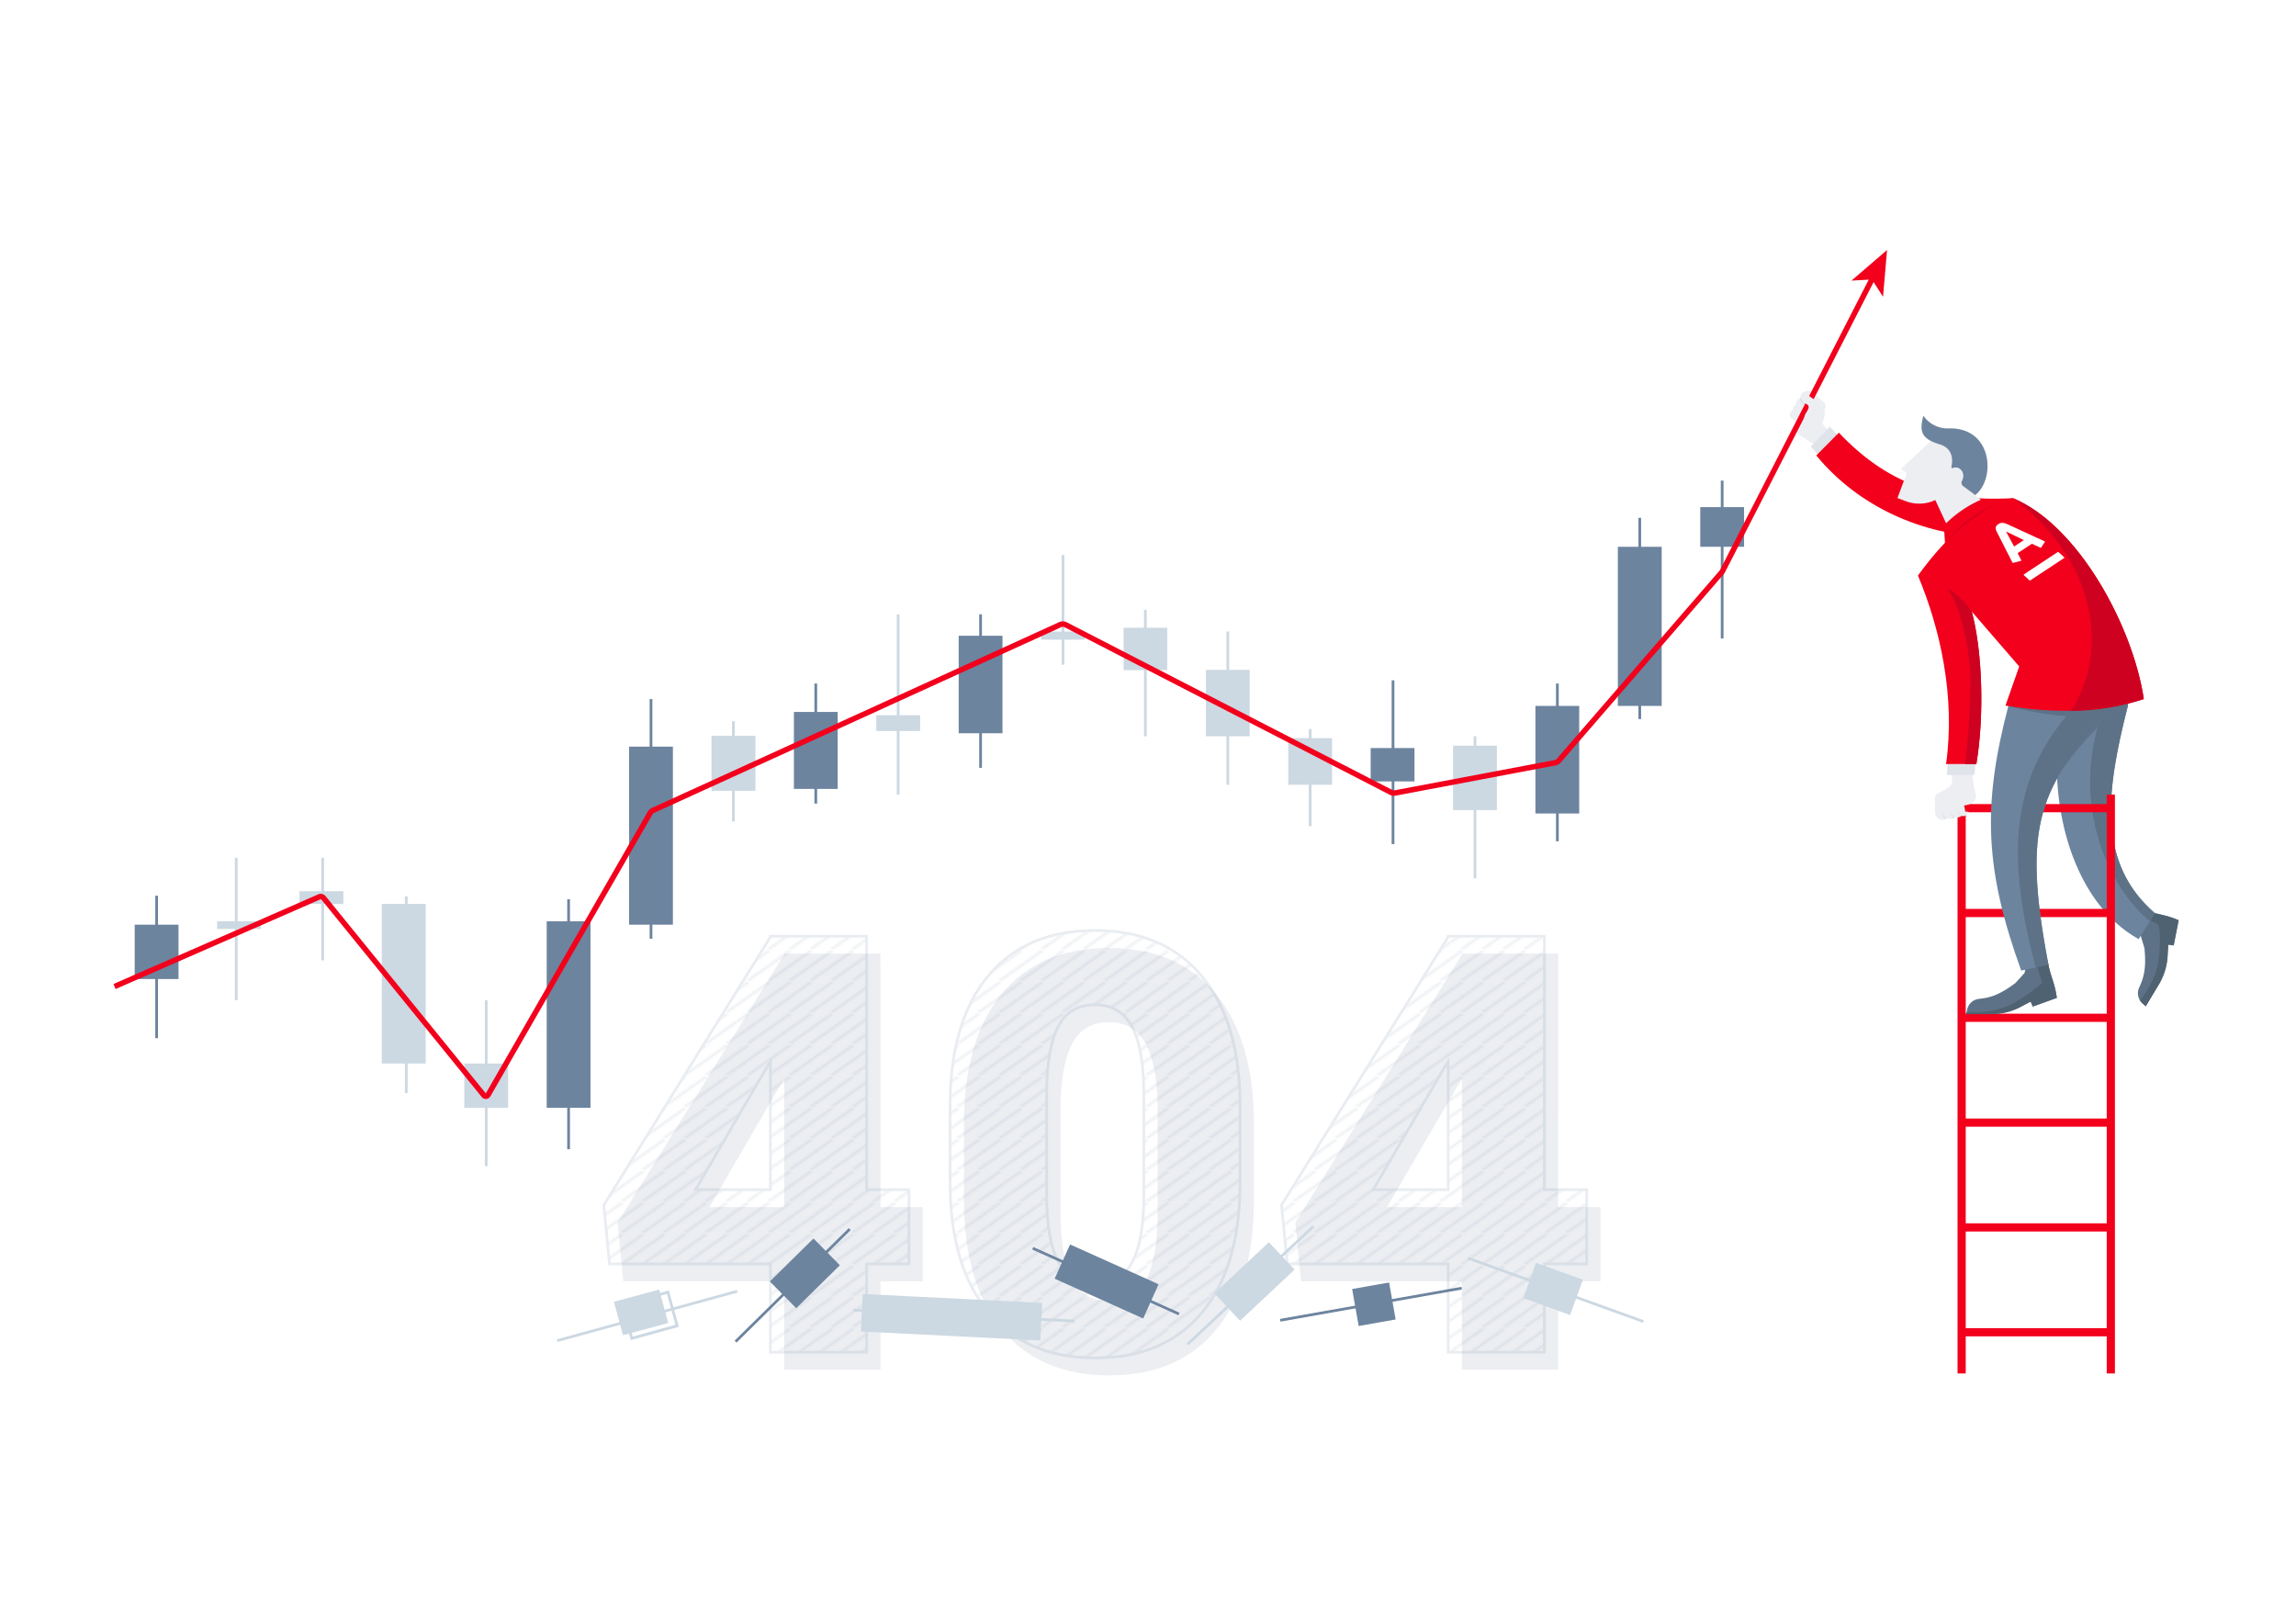 <svg xmlns="http://www.w3.org/2000/svg" xmlns:xlink="http://www.w3.org/1999/xlink" viewBox="0 0 841.89 595.28"><defs><style>.element-404-1,.element-404-17,.element-404-2,.element-404-9{fill:none;}.element-404-16,.element-404-2,.element-404-5{stroke:#6d849f;}.element-404-15,.element-404-16,.element-404-2,.element-404-5,.element-404-9{stroke-miterlimit:10;}.element-404-3{fill:#eceef2;}.element-404-4{opacity:0.15;}.element-404-5{fill:url(#New_Pattern_2);}.element-404-6{fill:#5d7287;}.element-404-7{fill:#4f6272;}.element-404-16,.element-404-8{fill:#6d849f;}.element-404-17,.element-404-9{stroke:#f2001c;}.element-404-9{stroke-width:3px;}.element-404-10{fill:#dfe3ea;}.element-404-11{fill:#f2001c;}.element-404-12{fill:#ce0220;}.element-404-13{clip-path:url(#clip-path);}.element-404-14,.element-404-15{fill:#ccd8e2;}.element-404-15{stroke:#ccd8e2;}.element-404-17{stroke-linejoin:round;stroke-width:2px;}.element-404-18{isolation:isolate;}.element-404-19{clip-path:url(#clip-path-2);}.element-404-20{fill:#fff;}</style><pattern id="New_Pattern_2" data-name="New Pattern 2" width="9.92" height="14.17" patternTransform="translate(-14.54 25.22) scale(0.77)" patternUnits="userSpaceOnUse" viewBox="0 0 9.92 14.17"><rect class="element-404-1" width="9.92" height="14.17"/><line class="element-404-2" x1="4.96" y1="28.34" x2="24.81" y2="14.17"/><line class="element-404-2" x1="-4.96" y1="28.34" x2="14.88" y2="14.17"/><line class="element-404-2" x1="-14.88" y1="28.34" x2="4.96" y2="14.17"/><line class="element-404-2" x1="4.96" y1="14.17" x2="24.81"/><line class="element-404-2" x1="-4.96" y1="14.17" x2="14.88"/><line class="element-404-2" x1="-14.88" y1="14.17" x2="4.96"/><line class="element-404-2" x1="4.96" x2="24.81" y2="-14.17"/><line class="element-404-2" x1="-4.96" x2="14.88" y2="-14.17"/><line class="element-404-2" x1="-14.88" x2="4.96" y2="-14.17"/></pattern><clipPath id="clip-path"><path class="element-404-1" d="M711.13,300.3l-.51-.35a2.35,2.35,0,0,1-1.06-1.92l-.1-5.38a1.87,1.87,0,0,1,1-1.71L714,289a3.41,3.41,0,0,0,1.77-3.59l-.58-3.49,8-1.38s0,2.92.16,4.59a44.23,44.23,0,0,0,1.07,5.91c.5,1.79-.43,3.73-4.24,4.27l.47,2.26s.61,0,1.13,0c.15.9-1.53,2.08-2.49,1.48l-.26.19a2.2,2.2,0,0,1-1.19.42l-.93,0-.46.29a2.23,2.23,0,0,1-1.47.3l-1.24-.18-.34.2A2.18,2.18,0,0,1,711.13,300.3Z"/></clipPath><clipPath id="clip-path-2"><polygon class="element-404-1" points="744.33 212.91 726.28 196.44 739.04 188 757.09 204.48 744.33 212.91"/></clipPath></defs><path class="element-404-3" d="M322.87,442.54h15.5v27.24h-15.5v32.37H287.56V469.78h-59l-2.1-21.58,61.07-98.27v-.31h35.31Zm-62.75,0h27.44V395.61l-2.2,3.56Z"/><path class="element-404-3" d="M459.79,439.82q0,30.9-13.88,47.66t-39.13,16.76q-25.45,0-39.39-16.86t-13.93-47.56V412q0-30.9,13.88-47.66t39.23-16.77q25.35,0,39.29,16.87t13.93,47.67Zm-35.31-32.37q0-16.45-4.29-24.57t-13.62-8.12q-9.1,0-13.25,7.54t-4.45,22.84v39q0,17.08,4.29,25T406.78,477q9,0,13.3-7.7t4.4-24.15Z"/><path class="element-404-3" d="M571.36,442.54h15.5v27.24h-15.5v32.37H536.05V469.78h-59L475,448.2l61.07-98.27v-.31h35.31Zm-62.75,0h27.44V395.61l-2.2,3.56Z"/><g class="element-404-4"><path class="element-404-5" d="M317.79,436.15H333.3v27.23H317.79v32.37h-35.3V463.38h-59l-2.09-21.58,61.07-98.26v-.31h35.3Zm-62.75,0h27.45V389.21l-2.2,3.57Z"/><path class="element-404-5" d="M454.71,433.42q0,30.91-13.88,47.67t-39.12,16.76q-25.45,0-39.39-16.87t-13.94-47.56V405.56q0-30.9,13.88-47.67t39.24-16.76q25.35,0,39.28,16.87t13.93,47.66Zm-35.3-32.37q0-16.44-4.29-24.56t-13.62-8.12q-9.12,0-13.25,7.54t-4.46,22.84v39q0,17.07,4.3,25t13.62,7.91q9,0,13.3-7.7t4.4-24.14Z"/><path class="element-404-5" d="M566.28,436.15h15.51v27.23H566.28v32.37H531V463.38H472l-2.1-21.58L531,343.54v-.31h35.3Zm-62.75,0H531V389.21l-2.2,3.57Z"/></g><path class="element-404-3" d="M662,143.45l.6-.14a2.39,2.39,0,0,1,2.13.53l4,3.58a1.89,1.89,0,0,1,.57,1.91l-1,3.91a3.43,3.43,0,0,0,1.43,3.74l3,2-4.44,6.81s-2.11-2-3.47-3a44.35,44.35,0,0,0-5.06-3.23c-1.66-.86-2.45-2.85-.25-6l-.75,1.24a18.1,18.1,0,0,1-2-1.6c-.76-.5-.48-2.54.61-2.83l0-.31a2.17,2.17,0,0,1,.5-1.16l.61-.71.1-.54a2.19,2.19,0,0,1,.77-1.28l1-.78.08-.39A2.18,2.18,0,0,1,662,143.45Z"/><path class="element-404-6" d="M786.78,368.91l-1.12-1a5,5,0,0,1-1.25-5.92h0c1.59-3.42,2.68-6.89,1.9-14.42l-1.44-4.77-3.46-3.29,3.81-6.34c6,2.34,8,1.79,13.6,4.17L797,346.59l-2-.28-.21,3.69a22.9,22.9,0,0,1-3.28,11Z"/><path class="element-404-7" d="M788.9,334.45l-.8,2.74,3.42,1.91s1.08,4,0,12.83c-.79,6.4-4.73,12.17-6.83,14.85a5.07,5.07,0,0,0,1,1.16l1.12,1,4.77-7.93a22.9,22.9,0,0,0,3.28-11l.21-3.69,2,.28,1.81-9.22C794.51,335.55,792.35,335.44,788.9,334.45Z"/><path class="element-404-8" d="M781.25,252.25l-1.14,7.05c-7.69,30.41-11.49,56.84,10,75.48l-5.91,9.54C760,330.77,751.26,295.71,755,267.4l13.13-20.6Z"/><path class="element-404-6" d="M780.11,259.3l1.14-7.05L775.92,250a64.08,64.08,0,0,0-4.49,9.64c-12.71,33.41.84,64.8,16.83,78.09l1.85-3C768.62,316.14,772.42,289.71,780.11,259.3Z"/><line class="element-404-9" x1="719.29" y1="503.53" x2="719.29" y2="291.31"/><line class="element-404-9" x1="773.99" y1="503.53" x2="773.99" y2="291.31"/><line class="element-404-9" x1="719.29" y1="373.14" x2="773.99" y2="373.14"/><line class="element-404-9" x1="719.29" y1="411.57" x2="773.99" y2="411.57"/><line class="element-404-9" x1="719.29" y1="449.99" x2="773.99" y2="449.99"/><line class="element-404-9" x1="719.29" y1="488.42" x2="773.99" y2="488.42"/><line class="element-404-9" x1="719.29" y1="296.29" x2="773.99" y2="296.29"/><line class="element-404-9" x1="719.29" y1="334.72" x2="773.99" y2="334.72"/><polygon class="element-404-10" points="666.6 166.74 673.63 159.41 671.01 156.4 663.98 163.74 666.6 166.74"/><path class="element-404-11" d="M674.26,158.63c17.06,18,36.07,25.56,63.8,24,1.65,1.25,5.7,14.72-9.28,14.2-23.59-.59-47.19-10.91-62.79-29.85Z"/><path class="element-404-3" d="M714.63,194.08l-5-10.76h0a13.76,13.76,0,0,1-10.7.46l-3.18-1.18,3.39-9.09-2.11-1.61,11.38-10.57s6.59-.16,11.27,3.8,2.82,15,2.82,15l7.33,5.9Z"/><path class="element-404-11" d="M712.77,192.68l.42,6.46,17.56-13.66-3.84-2.5A42.89,42.89,0,0,0,712.77,192.68Z"/><path class="element-404-8" d="M705.26,152.4a10.77,10.77,0,0,0,9.34,4.65c16.15-.37,17.21,18.6,9.67,24.45l-4.44-3.3a1.48,1.48,0,0,1-.43-1.88c1.62-3-1-5.72-3.29-4.74a.41.41,0,0,1-.57-.47c.47-2.09.83-6.68-4.35-8.23C704.38,160.84,703.76,158.05,705.26,152.4Z"/><path class="element-404-3" d="M711.13,300.3l-.51-.35a2.35,2.35,0,0,1-1.06-1.92l-.1-5.38a1.87,1.87,0,0,1,1-1.71L714,289a3.41,3.41,0,0,0,1.77-3.59l-.58-3.49,8-1.38s0,2.92.16,4.59a44.23,44.23,0,0,0,1.07,5.91c.5,1.79-.43,3.73-4.24,4.27l.47,2.26s.61,0,1.13,0c.15.9-1.53,2.08-2.49,1.48l-.26.19a2.2,2.2,0,0,1-1.19.42l-.93,0-.46.29a2.23,2.23,0,0,1-1.47.3l-1.24-.18-.34.2A2.18,2.18,0,0,1,711.13,300.3Z"/><path class="element-404-6" d="M721,371.79l.26-1.46a5,5,0,0,1,4.42-4.13h0c3.75-.4,7.29-1.25,13.33-5.81l3.35-3.69,1-4.66h7.4c1.09,6.34,2.57,7.73,3.44,13.8L745.4,369l-.78-1.83-3.26,1.72a22.94,22.94,0,0,1-11.1,2.86Z"/><path class="element-404-6" d="M776.18,260.34l2-2.95-7.92-.48-15,26.63C760.91,275.32,768.51,266.32,776.18,260.34Z"/><path class="element-404-8" d="M736.4,258.88l2-4,6.52-1.42,33.33-1.21-3.12,6.57h0c-27.64,29.69-33.75,43.27-24,94.88l-10,2.13C727.85,319.08,726.76,295.56,736.4,258.88Z"/><path class="element-404-12" d="M713.19,199.14s6.84-9.53,17.71-13.65l1,.5s-8.19,12.51-8.49,12.55S713.19,199.14,713.19,199.14Z"/><path class="element-404-7" d="M750.89,352.56l-4.09,1.23,2,6.48s-1.79,2.21-9.71,7.07c-6.7,4.11-15.46,3.88-18,3.72l-.13.73h9.26a22.94,22.94,0,0,0,11.1-2.86l3.26-1.72.78,1.83,8.83-3.2C753.39,359.94,752,358.45,750.89,352.56Z"/><path class="element-404-6" d="M750.56,253.26c-.94,1.31,14.67,2,13,3.05-28.53,27.79-27.18,60.43-17.1,98.38l4.63-1c-9.77-51.61-3.66-65.19,24-94.88h0l2.7-5.69.17-.87Z"/><path class="element-404-6" d="M736.4,258.88s15.61,4.48,28.32,3.73c11.21-.66,15.39-3.31,15.39-3.31l.38-2.63H737Z"/><path class="element-404-11" d="M703.27,211c10.52-14.49,21.74-24.47,34.79-28.4h0c24.14,10,44.11,47.24,48,73.66-16.19,5.19-33.2,5.34-50.71,2.42l5.05-14.35L723,224.21c4,14.75,4.61,38.58,1.69,55.92H713.58C717,255.47,711.56,230.87,703.27,211Z"/><polygon class="element-404-10" points="724.34 280.13 714.18 280.13 713.83 284.1 723.99 284.1 724.34 280.13"/><path class="element-404-12" d="M723,224.21a27.56,27.56,0,0,0-9.17-8.66c4.55,5.51,8.64,21.22,8.69,35a262.46,262.46,0,0,1-2,29.57h4.15C727.61,262.79,727,239,723,224.21Z"/><path class="element-404-12" d="M759.31,260.62a87.08,87.08,0,0,0,26.79-4.32c-3.93-26.42-23.9-63.65-48-73.66h0C769.76,206.14,773,240,759.31,260.62Z"/><g class="element-404-13"><path class="element-404-10" d="M717.49,296.54c.26,2.13,1.28,3.37,3.14,3.64,0,0,1-1.12.77-.86C720.56,300.38,718.17,298.65,717.49,296.54Z"/><path class="element-404-10" d="M714.85,297c.27,2.13,1.29,3.38,3.15,3.64,0,0,1-1.11.77-.86C717.92,300.87,715.53,299.13,714.85,297Z"/><path class="element-404-10" d="M711.86,297.39c.26,2.13,1.29,3.38,3.15,3.64,0,0,1-1.11.76-.86C714.93,301.24,712.54,299.5,711.86,297.39Z"/></g><rect class="element-404-14" x="80.11" y="338.27" width="15.06" height="1.8"/><path class="element-404-14" d="M94.67,338.77v.8H80.61v-.8H94.67m1-1H79.61v2.8H95.67v-2.8Z"/><line class="element-404-15" x1="86.62" y1="314.47" x2="86.62" y2="366.68"/><rect class="element-404-14" x="110.32" y="327.22" width="15.06" height="3.68"/><path class="element-404-14" d="M124.88,327.72v2.68H110.82v-2.68h14.06m1-1H109.82v4.68h16.06v-4.68Z"/><line class="element-404-15" x1="118.31" y1="314.47" x2="118.31" y2="352.1"/><rect class="element-404-14" x="140.53" y="331.9" width="15.06" height="57.5"/><path class="element-404-14" d="M155.1,332.4v56.5H141V332.4H155.1m1-1H140v58.5H156.1V331.4Z"/><line class="element-404-15" x1="148.97" y1="328.62" x2="148.97" y2="400.77"/><rect class="element-404-14" x="170.75" y="390.4" width="15.06" height="15.23"/><path class="element-404-14" d="M185.31,390.9v14.22H171.25V390.9h14.06m1-1H170.25v16.22h16.06V389.9Z"/><line class="element-404-15" x1="178.28" y1="366.68" x2="178.28" y2="427.53"/><rect class="element-404-14" x="261.39" y="270.26" width="15.06" height="19.15"/><path class="element-404-14" d="M276,270.76v18.15H261.89V270.76H276m1-1H260.89v20.15H277V269.76Z"/><line class="element-404-15" x1="268.92" y1="264.41" x2="268.92" y2="301.17"/><rect class="element-404-14" x="321.81" y="262.75" width="15.06" height="4.78"/><path class="element-404-14" d="M336.38,263.25V267H322.31v-3.78h14.07m1-1H321.31V268h16.07v-5.78Z"/><line class="element-404-15" x1="329.34" y1="225.22" x2="329.34" y2="291.34"/><rect class="element-404-14" x="382.24" y="232.02" width="15.06" height="1.98"/><path class="element-404-14" d="M396.8,232.52v1H382.74v-1H396.8m1-1H381.74v3H397.8v-3Z"/><line class="element-404-15" x1="389.77" y1="243.69" x2="389.77" y2="203.47"/><rect class="element-404-14" x="412.45" y="230.64" width="15.06" height="14.54"/><path class="element-404-14" d="M427,231.14v13.54H413V231.14H427m1-1H412v15.54H428V230.14Z"/><line class="element-404-15" x1="419.98" y1="223.58" x2="419.98" y2="269.93"/><rect class="element-404-14" x="442.67" y="246.09" width="15.06" height="23.34"/><path class="element-404-14" d="M457.23,246.59v22.34H443.17V246.59h14.06m1-1H442.17v24.34h16.06V245.59Z"/><line class="element-404-15" x1="450.2" y1="231.52" x2="450.2" y2="287.71"/><rect class="element-404-14" x="472.88" y="271.12" width="15.06" height="16.09"/><path class="element-404-14" d="M487.44,271.62v15.09H473.38V271.62h14.06m1-1H472.38v17.09h16.06V270.62Z"/><line class="element-404-15" x1="480.41" y1="267.26" x2="480.41" y2="302.9"/><rect class="element-404-14" x="533.31" y="273.9" width="15.06" height="22.64"/><path class="element-404-14" d="M547.87,274.4V296H533.81V274.4h14.06m1-1H532.81V297h16.06V273.4Z"/><line class="element-404-15" x1="540.84" y1="321.99" x2="540.84" y2="269.93"/><rect class="element-404-8" x="49.89" y="339.48" width="15.06" height="18.94"/><path class="element-404-8" d="M64.46,340v17.93H50.39V340H64.46m1-1H49.39v19.93H65.46V339Z"/><line class="element-404-16" x1="57.43" y1="328.4" x2="57.43" y2="380.62"/><rect class="element-404-8" x="200.96" y="338.27" width="15.06" height="67.36"/><path class="element-404-8" d="M215.52,338.77v66.35H201.46V338.77h14.06m1-1H200.46v68.35h16.06V337.77Z"/><line class="element-404-16" x1="208.49" y1="329.66" x2="208.49" y2="421.31"/><rect class="element-404-8" x="231.17" y="274.23" width="15.06" height="64.25"/><path class="element-404-8" d="M245.74,274.73V338H231.67V274.73h14.07m1-1H230.67V339h16.07V273.73Z"/><line class="element-404-16" x1="238.71" y1="256.29" x2="238.71" y2="344.16"/><rect class="element-404-8" x="291.6" y="261.54" width="15.06" height="27.22"/><path class="element-404-8" d="M306.16,262v26.22H292.1V262h14.06m1-1H291.1v28.22h16.06V261Z"/><line class="element-404-16" x1="299.13" y1="250.6" x2="299.13" y2="294.61"/><rect class="element-404-8" x="352.03" y="233.58" width="15.06" height="34.73"/><path class="element-404-8" d="M366.59,234.08v33.73H352.53V234.08h14.06m1-1H351.53v35.73h16.06V233.08Z"/><line class="element-404-16" x1="359.56" y1="225.22" x2="359.56" y2="281.5"/><rect class="element-404-8" x="503.09" y="274.75" width="15.06" height="11.23"/><path class="element-404-8" d="M517.66,275.25v10.23H503.59V275.25h14.07m1-1H502.59v12.23h16.07V274.25Z"/><line class="element-404-16" x1="510.79" y1="249.43" x2="510.79" y2="309.46"/><rect class="element-404-8" x="563.52" y="259.3" width="15.06" height="38.44"/><path class="element-404-8" d="M578.08,259.8v37.44H564V259.8h14.06m1-1H563v39.44h16.06V258.8Z"/><line class="element-404-16" x1="571.05" y1="250.6" x2="571.05" y2="308.42"/><rect class="element-404-8" x="593.73" y="200.96" width="15.06" height="57.34"/><path class="element-404-8" d="M608.3,201.46V257.8H594.23V201.46H608.3m1-1H593.23V258.8H609.3V200.46Z"/><line class="element-404-16" x1="601.26" y1="189.84" x2="601.26" y2="263.63"/><rect class="element-404-8" x="623.95" y="186.41" width="15.06" height="13.55"/><path class="element-404-8" d="M638.51,186.91v12.55H624.45V186.91h14.06m1-1H623.45v14.55h16.06V185.91Z"/><line class="element-404-16" x1="631.48" y1="176.19" x2="631.48" y2="234.06"/><rect class="element-404-14" x="342.52" y="450.44" width="12.77" height="64.85" transform="translate(-150.68 807.37) rotate(-87.16)"/><path class="element-404-14" d="M317.31,475.4l63.77,3.17-.58,11.76-63.77-3.17.58-11.76m-.95-1-.68,13.75,65.77,3.27.68-13.75-65.77-3.27Z"/><line class="element-404-15" x1="312.93" y1="480.3" x2="394.05" y2="484.33"/><rect class="element-404-14" x="229.66" y="475.79" width="17.27" height="12.77" transform="matrix(0.96, -0.26, 0.26, 0.96, -119.06, 80.21)"/><path class="element-404-14" d="M244.58,474.35l3.11,11.35L232,490l-3.11-11.35,15.69-4.31m.7-1.23L227.66,478l3.64,13.28,17.62-4.84-3.64-13.28Z"/><line class="element-404-15" x1="204.28" y1="491.51" x2="270.34" y2="473.39"/><rect class="element-404-14" x="446.84" y="463.42" width="26.4" height="12.77" transform="translate(-196.89 441.49) rotate(-43.13)"/><path class="element-404-14" d="M465.29,456.83l8,8.59L454.8,482.78l-8.05-8.59,18.54-17.36m0-1.42-20,18.74,9.41,10.05,20-18.74-9.42-10Z"/><line class="element-404-15" x1="481.6" y1="449.61" x2="435.44" y2="492.85"/><rect class="element-404-8" x="284.39" y="460.45" width="21.44" height="12.77" transform="translate(-242.77 341.5) rotate(-44.58)"/><path class="element-404-8" d="M298.26,455.47l8.27,8.38L292,478.2l-8.27-8.38,14.56-14.35m0-1.42-16,15.76,9.67,9.8,16-15.75-9.67-9.81Z"/><line class="element-404-16" x1="311.58" y1="450.6" x2="269.72" y2="491.86"/><rect class="element-404-8" x="497.36" y="471.73" width="12.77" height="12.77" transform="translate(-75.58 95.06) rotate(-10.03)"/><path class="element-404-8" d="M508.51,471.29l2.05,11.59L499,484.93l-2.05-11.59,11.59-2m.81-1.16-13.55,2.4,2.39,13.56,13.56-2.4-2.4-13.56Z"/><line class="element-404-16" x1="469.43" y1="484.03" x2="535.97" y2="472.26"/><rect class="element-404-14" x="563.08" y="463.9" width="12.77" height="17.27" transform="translate(-68.54 847.4) rotate(-70.12)"/><path class="element-404-14" d="M563.82,464.23l15.3,5.53-4,11.07-15.29-5.53,4-11.07m-.6-1.28-4.68,12.95,17.17,6.21,4.69-12.95L563.22,463Z"/><line class="element-404-15" x1="602.63" y1="484.52" x2="538.22" y2="461.23"/><rect class="element-404-8" x="399.39" y="452.51" width="12.77" height="34.58" transform="translate(-189.11 647.22) rotate(-65.79)"/><path class="element-404-8" d="M392.87,457.55l30.63,13.77-4.83,10.74-30.62-13.77,4.82-10.74m-.5-1.32-5.65,12.56,32.46,14.59,5.64-12.56-32.45-14.59Z"/><line class="element-404-16" x1="378.69" y1="457.63" x2="432.3" y2="481.73"/><path class="element-404-10" d="M660.19,145.6s-.81,1.87,1.45,3.05a2.67,2.67,0,0,0,1.77.32l-2.58-3.89Z"/><path class="element-404-17" d="M42,361.67l75.08-32.87a1.31,1.31,0,0,1,1.54.38l58.81,72.38a.92.92,0,0,0,1.52-.12l59.38-103.28a2.44,2.44,0,0,1,1-1L388.75,229a2.28,2.28,0,0,1,2,.05l119.32,61.45a2.39,2.39,0,0,0,1.49.22l58.68-11.09a2.36,2.36,0,0,0,1.32-.76l59.71-69a2.37,2.37,0,0,0,.32-.46l55.17-107.7"/><polygon class="element-404-11" points="691.94 91.66 690.47 108.8 686.4 102.47 678.89 102.87 691.94 91.66"/><path class="element-404-3" d="M664.07,157.33s-4.07-2.66-1.8-6c1.2-1.76,1.38-2.74-.27-3.39s-2.15-3.16-1.13-3.82,4.64,3.07,5.78,3.13,3.19,3.41,2.08,6.43S664.07,157.33,664.07,157.33Z"/><g id="Clip-2"><g class="element-404-18"><g class="element-404-19"><path class="element-404-20" d="M754.49,202.41l-12.37,8.17a.19.19,0,0,0,0,.3l2,1.87a.33.33,0,0,0,.38,0l12.37-8.17a.19.19,0,0,0,0-.3l-2-1.87a.33.33,0,0,0-.37,0m-15.94-2-3-5.55h0L742.1,198l-3.55,2.35m-5.89-8.16c-1.35.89-.9,2-.37,3,.27.52,5.41,10.67,5.61,11a.3.3,0,0,0,.35.14l2.77-.7.08,0a.16.16,0,0,0,.06-.23l-1.32-2.61,5.2-3.44,3.1,1.43a.29.29,0,0,0,.3,0,.12.12,0,0,0,0-.05c.08-.1,1.25-1.9,1.34-2s0-.24-.12-.29l-13.15-6.06c-1.23-.57-2.55-1.1-3.9-.2"/></g></g></g></svg>